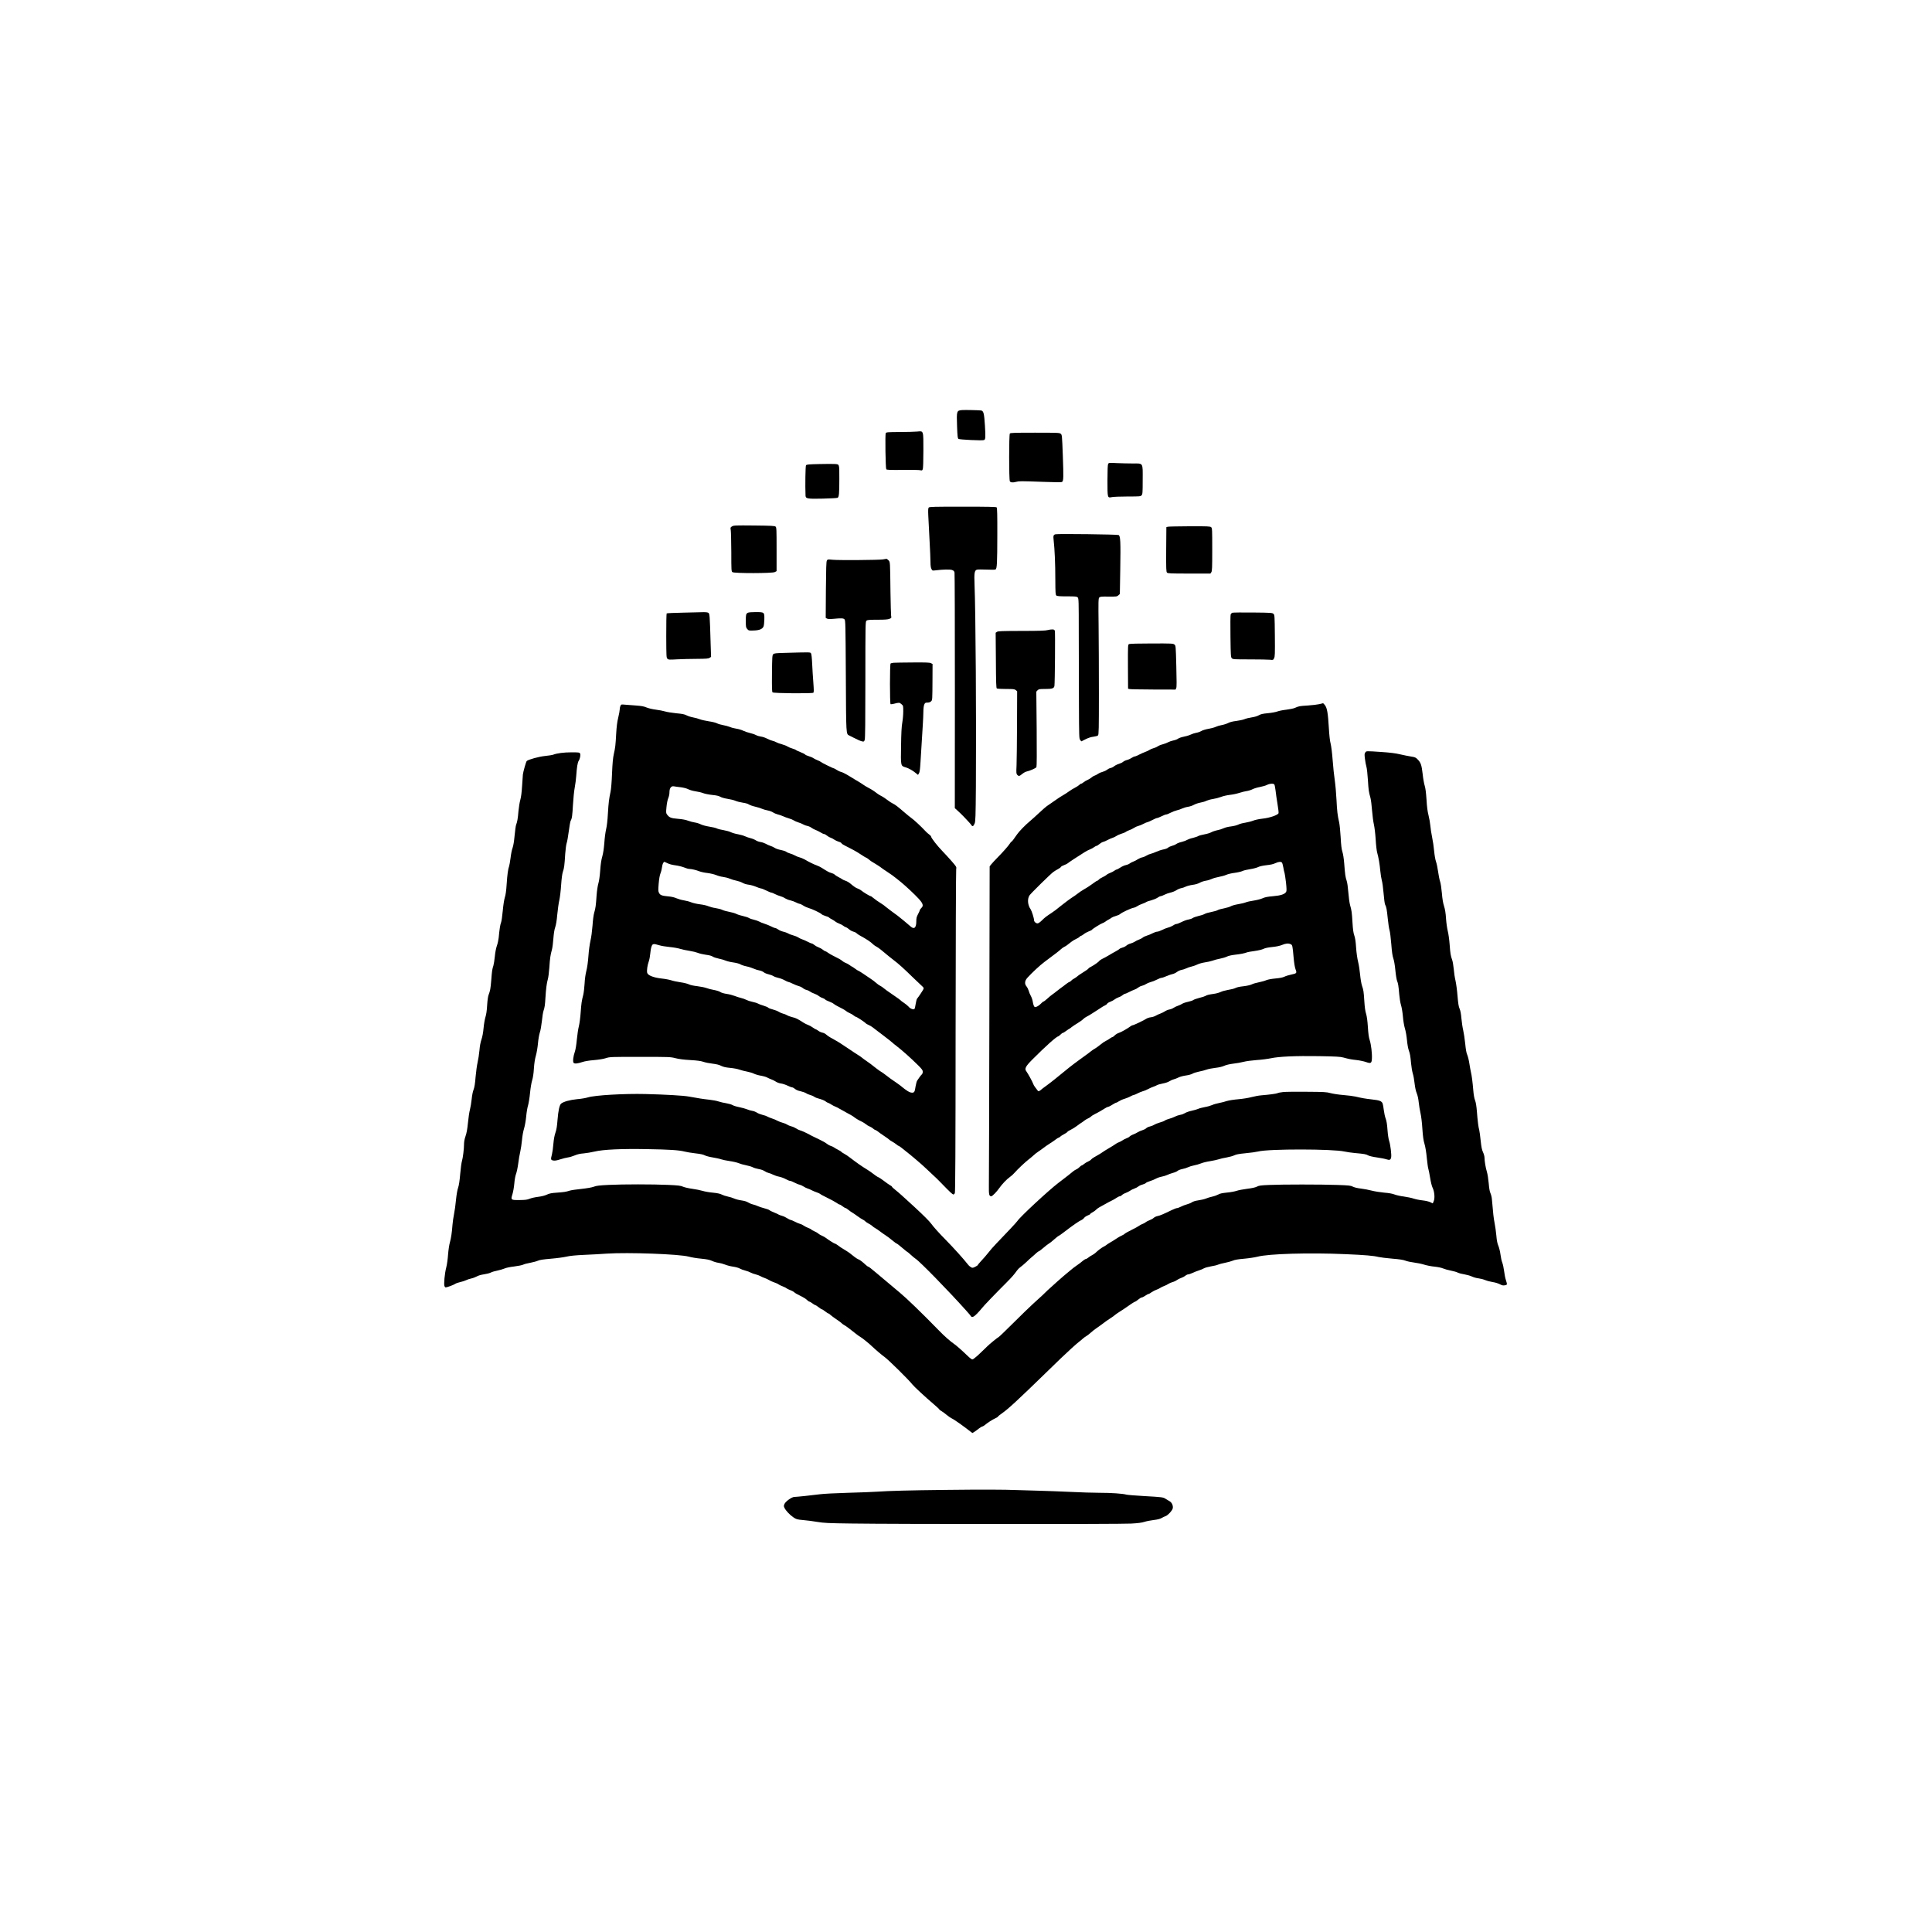 <?xml version="1.0" standalone="no"?>
<!DOCTYPE svg PUBLIC "-//W3C//DTD SVG 20010904//EN"
 "http://www.w3.org/TR/2001/REC-SVG-20010904/DTD/svg10.dtd">
<svg version="1.0" xmlns="http://www.w3.org/2000/svg"
 width="3264pt" height="3264pt" viewBox="0 0 3264 3264"
 preserveAspectRatio="xMidYMid meet">

<g transform="translate(0,3264) scale(0.1,-0.1)"
fill="#000000" stroke="none">
<path d="M16255 25712 c-94 -8 -95 -13 -86 -272 6 -172 10 -205 24 -215 18
-13 401 -31 430 -20 27 11 29 39 17 243 -13 208 -23 248 -63 257 -26 5 -278
11 -322 7z"/>
<path d="M15495 25349 c-38 -4 -171 -7 -295 -8 -203 -1 -226 -3 -236 -18 -12
-22 -4 -591 9 -611 7 -11 64 -13 275 -11 147 2 282 0 299 -5 30 -7 34 -5 43
19 6 15 10 146 10 315 0 344 5 330 -105 319z"/>
<path d="M17061 25316 c-16 -19 -16 -779 0 -807 11 -21 53 -25 108 -9 47 13
77 13 438 0 243 -9 326 -10 337 -1 24 20 25 78 12 440 -13 348 -14 355 -36
373 -21 17 -51 18 -435 18 -346 0 -414 -2 -424 -14z"/>
<path d="M18721 24802 c-7 -14 -11 -109 -11 -281 0 -300 -1 -295 77 -279 26 5
146 10 265 10 203 0 218 1 234 20 17 18 19 43 19 260 1 300 14 278 -170 278
-73 0 -193 3 -267 6 -131 7 -136 6 -147 -14z"/>
<path d="M13842 24800 c-180 -4 -215 -7 -225 -21 -10 -13 -15 -347 -8 -511 2
-53 31 -58 292 -52 128 3 240 9 250 14 24 13 29 73 29 326 0 252 4 239 -80
245 -25 2 -141 2 -258 -1z"/>
<path d="M15690 24065 c-10 -12 -11 -46 -7 -138 4 -67 13 -252 21 -412 9 -159
16 -327 16 -373 0 -56 5 -93 16 -114 15 -30 17 -30 67 -24 125 16 244 18 279
7 29 -10 38 -19 44 -44 4 -18 6 -920 6 -2006 l-1 -1974 56 -51 c31 -28 77 -73
102 -100 25 -28 60 -64 76 -81 17 -17 37 -42 46 -55 19 -29 34 -21 55 28 14
32 17 116 21 622 8 1115 -4 2959 -23 3421 -8 189 0 235 43 245 14 4 87 4 162
1 77 -4 142 -3 150 2 25 16 29 107 30 582 1 341 -2 458 -11 467 -9 9 -150 12
-574 12 -491 0 -563 -2 -574 -15z"/>
<path d="M12367 23747 c-28 -18 -29 -20 -21 -65 4 -26 8 -192 9 -370 0 -309 1
-324 19 -338 30 -22 674 -21 716 1 l30 16 0 368 c0 338 -1 369 -17 384 -16 13
-65 16 -362 19 -318 3 -346 2 -374 -15z"/>
<path d="M19730 23741 l-25 -7 -3 -376 c-2 -332 0 -378 14 -392 13 -14 60 -16
374 -16 l359 0 15 22 c14 19 16 73 16 384 0 337 -1 362 -18 377 -17 15 -56 17
-363 16 -189 -1 -355 -4 -369 -8z"/>
<path d="M17833 23614 c-37 -9 -41 -24 -32 -104 17 -147 28 -399 28 -656 1
-231 3 -263 18 -275 12 -11 56 -14 179 -14 143 0 165 -2 181 -18 17 -17 18
-54 18 -615 0 -328 1 -861 3 -1183 2 -562 3 -588 21 -610 l19 -24 74 37 c48
24 94 38 133 42 33 4 67 13 75 22 13 13 15 104 15 702 0 378 -2 895 -5 1149
-5 423 -4 464 12 479 14 14 37 17 157 15 132 -1 141 0 165 21 l25 23 7 416 c8
470 3 563 -28 580 -21 11 -1019 23 -1065 13z"/>
<path d="M14915 23189 c-68 -11 -739 -16 -847 -6 -84 8 -87 8 -99 -15 -10 -17
-13 -139 -16 -495 l-3 -472 22 -12 c15 -8 47 -9 107 -4 136 13 169 11 188 -8
17 -17 18 -78 23 -955 5 -1018 3 -981 60 -1009 14 -6 43 -21 65 -33 82 -42
124 -60 153 -66 26 -5 31 -3 41 27 8 23 11 309 11 1014 0 939 1 983 18 998 16
14 44 17 186 17 125 0 176 4 202 15 35 14 36 16 29 52 -3 21 -8 200 -11 398
-6 526 -5 509 -33 539 -14 14 -29 25 -35 25 -6 -1 -33 -5 -61 -10z"/>
<path d="M11558 22290 c-157 -3 -290 -9 -295 -13 -4 -5 -8 -175 -7 -378 1
-351 2 -371 20 -388 17 -17 31 -18 164 -10 80 4 231 8 335 8 161 1 194 4 214
18 l24 16 -7 216 c-15 506 -16 518 -43 530 -13 6 -45 10 -71 9 -26 -1 -176 -5
-334 -8z"/>
<path d="M12635 22288 c-32 -18 -35 -28 -35 -140 0 -99 2 -109 24 -135 24 -27
28 -28 107 -25 95 2 147 23 167 65 8 16 14 68 15 122 3 123 1 124 -148 124
-64 0 -118 -4 -130 -11z"/>
<path d="M20819 22288 c-11 -4 -23 -18 -28 -30 -4 -13 -6 -180 -3 -372 4 -324
6 -350 23 -367 18 -18 39 -19 307 -19 158 0 310 -3 339 -6 50 -6 52 -6 68 25
14 28 16 73 13 381 -3 334 -4 350 -23 369 -19 18 -39 20 -348 23 -181 2 -337
0 -348 -4z"/>
<path d="M17700 21995 c-34 -10 -146 -14 -440 -14 -336 -1 -399 -3 -417 -16
l-22 -15 4 -466 c2 -380 5 -468 16 -475 8 -5 78 -9 155 -9 124 0 145 -2 165
-19 l23 -19 -2 -553 c-1 -305 -5 -618 -8 -697 -6 -128 -5 -144 11 -162 25 -27
37 -25 84 14 23 19 56 38 73 41 60 13 158 57 168 75 6 11 7 254 4 647 l-6 628
21 23 c20 20 31 22 126 22 122 0 153 10 159 54 8 53 15 900 7 926 -5 20 -14
25 -41 26 -19 1 -55 -4 -80 -11z"/>
<path d="M19075 21759 c-20 -10 -20 -19 -19 -382 l2 -372 23 -6 c13 -4 194 -7
402 -8 l377 -1 12 25 c8 17 8 118 1 371 -9 345 -9 347 -32 365 -22 18 -46 19
-385 18 -212 0 -369 -4 -381 -10z"/>
<path d="M13263 21610 c-157 -4 -185 -7 -200 -23 -16 -16 -18 -46 -21 -326 -2
-242 0 -310 10 -318 20 -17 673 -22 689 -6 10 10 9 47 0 170 -7 87 -16 231
-20 320 -5 109 -12 167 -21 178 -14 17 -14 17 -437 5z"/>
<path d="M15100 21443 c-25 -3 -49 -8 -54 -13 -14 -14 -14 -681 0 -687 6 -2
31 1 55 7 89 23 94 23 127 -5 32 -27 32 -27 32 -123 0 -54 -7 -137 -16 -187
-12 -65 -18 -175 -21 -393 -6 -348 -7 -341 78 -366 54 -16 120 -54 174 -99
l34 -28 16 25 c12 18 19 66 26 183 15 259 29 479 39 633 5 80 10 182 10 228 0
49 6 97 14 117 13 31 19 35 54 35 25 0 46 7 60 20 25 24 24 10 26 394 l1 238
-27 14 c-21 11 -84 14 -305 12 -153 -1 -298 -3 -323 -5z"/>
<path d="M22290 20744 c-30 -7 -118 -18 -195 -23 -144 -9 -152 -11 -220 -41
-22 -10 -87 -23 -144 -30 -57 -6 -125 -20 -151 -30 -26 -10 -97 -23 -159 -29
-87 -8 -121 -16 -154 -35 -25 -15 -73 -29 -121 -36 -43 -6 -98 -20 -121 -30
-23 -10 -85 -23 -136 -30 -62 -7 -110 -19 -140 -35 -25 -13 -75 -29 -110 -35
-35 -6 -80 -20 -100 -30 -20 -10 -76 -25 -123 -33 -49 -9 -101 -25 -122 -38
-20 -12 -59 -26 -87 -30 -27 -5 -67 -18 -89 -29 -22 -11 -73 -27 -114 -35 -41
-8 -86 -23 -100 -34 -14 -11 -51 -25 -82 -31 -31 -7 -70 -20 -87 -30 -16 -10
-57 -25 -89 -34 -33 -8 -72 -24 -86 -35 -15 -11 -47 -25 -71 -31 -24 -6 -56
-20 -70 -30 -14 -10 -45 -25 -70 -33 -24 -8 -70 -29 -103 -46 -32 -17 -66 -31
-75 -31 -9 0 -32 -11 -52 -24 -19 -13 -55 -30 -80 -36 -24 -6 -53 -20 -65 -31
-11 -10 -43 -26 -70 -34 -28 -8 -63 -26 -79 -39 -15 -13 -43 -27 -61 -31 -19
-3 -46 -17 -62 -30 -16 -13 -48 -28 -71 -34 -23 -5 -59 -20 -79 -34 -20 -14
-48 -28 -62 -32 -14 -4 -36 -18 -50 -31 -14 -12 -43 -30 -65 -40 -22 -9 -53
-27 -68 -40 -16 -13 -34 -24 -41 -24 -7 0 -21 -9 -30 -19 -10 -11 -41 -31 -69
-46 -29 -14 -77 -43 -107 -65 -30 -22 -75 -51 -100 -65 -25 -14 -61 -37 -80
-50 -19 -13 -48 -34 -65 -45 -16 -11 -46 -32 -65 -45 -19 -14 -48 -33 -64 -44
-16 -11 -75 -62 -130 -114 -56 -52 -123 -113 -151 -136 -84 -70 -184 -173
-221 -226 -62 -90 -85 -120 -95 -124 -6 -2 -19 -17 -29 -34 -24 -38 -111 -138
-214 -242 -43 -44 -89 -94 -102 -111 l-24 -31 -5 -2629 c-3 -1446 -6 -2692 -8
-2770 -2 -146 4 -174 41 -174 18 0 92 76 137 141 45 64 124 147 174 182 24 16
60 48 79 71 56 64 181 182 242 229 30 23 69 56 86 72 17 17 55 46 84 65 29 19
66 46 84 60 17 14 63 46 101 70 39 24 86 57 105 72 19 15 40 28 46 28 6 0 17
7 25 16 7 8 36 27 63 41 28 14 55 32 59 40 5 8 32 25 60 38 29 14 72 41 97 60
25 20 58 43 74 53 16 9 41 27 56 40 16 12 44 29 62 37 19 7 41 22 49 31 8 9
37 28 64 41 53 26 118 63 176 100 18 13 41 23 49 23 9 0 40 16 70 35 30 19 59
35 66 35 6 0 28 11 48 25 20 13 62 32 94 41 31 9 75 27 98 40 22 13 48 24 56
24 8 0 39 13 69 29 30 15 70 32 89 36 19 4 58 20 85 35 28 15 68 33 90 40 22
7 49 19 60 26 12 8 56 20 100 29 46 8 93 25 114 39 20 13 51 27 70 31 18 4 54
18 80 31 25 13 81 28 125 34 45 6 93 19 112 30 18 12 68 27 111 36 43 8 101
23 129 34 28 10 95 23 148 29 62 7 117 20 149 35 33 15 89 28 152 36 55 6 134
20 175 31 41 11 140 24 220 30 80 5 188 19 240 30 140 30 415 42 815 36 283
-5 361 -9 410 -23 99 -27 126 -32 224 -43 52 -6 123 -21 158 -33 83 -30 97
-22 101 57 5 89 -14 243 -37 312 -15 44 -24 108 -31 222 -7 108 -17 180 -30
223 -14 42 -24 114 -30 213 -11 170 -14 188 -41 267 -10 32 -24 113 -30 180
-6 68 -21 166 -34 218 -14 56 -28 154 -34 240 -6 100 -16 164 -30 204 -16 44
-24 103 -31 221 -11 177 -14 200 -41 295 -10 36 -23 131 -29 212 -7 89 -18
169 -29 200 -20 59 -27 105 -41 293 -6 76 -18 156 -30 193 -15 47 -23 114 -30
249 -6 102 -17 214 -25 248 -27 118 -36 190 -45 380 -5 105 -18 253 -29 330
-12 77 -28 231 -36 343 -9 121 -23 232 -34 277 -13 49 -23 141 -31 277 -14
238 -29 327 -65 374 -14 19 -29 34 -33 33 -4 -1 -32 -7 -62 -15z m-761 -1357
c6 -8 15 -54 21 -103 5 -49 20 -152 33 -229 13 -77 21 -147 17 -155 -17 -32
-152 -78 -266 -90 -67 -8 -130 -21 -164 -35 -30 -12 -90 -27 -132 -34 -42 -6
-95 -20 -118 -32 -23 -12 -75 -25 -123 -31 -45 -5 -99 -18 -120 -29 -22 -11
-71 -26 -110 -35 -39 -8 -85 -24 -104 -35 -18 -11 -70 -27 -115 -35 -45 -8
-92 -21 -105 -29 -12 -8 -53 -22 -90 -31 -38 -8 -82 -24 -99 -34 -17 -11 -58
-26 -91 -34 -33 -7 -74 -23 -89 -34 -16 -12 -49 -26 -74 -32 -25 -7 -54 -20
-66 -31 -11 -11 -47 -24 -80 -30 -32 -6 -86 -24 -119 -39 -33 -15 -76 -31 -95
-35 -19 -4 -51 -17 -71 -30 -20 -13 -53 -27 -73 -30 -20 -4 -53 -19 -74 -32
-20 -14 -54 -32 -75 -39 -21 -7 -49 -22 -63 -33 -13 -11 -42 -22 -63 -26 -21
-3 -63 -22 -92 -41 -29 -19 -58 -34 -65 -34 -6 0 -23 -9 -37 -20 -14 -11 -45
-27 -69 -36 -23 -8 -52 -23 -63 -34 -11 -10 -41 -28 -66 -39 -25 -11 -54 -29
-64 -41 -10 -11 -23 -20 -28 -20 -6 0 -26 -12 -45 -27 -50 -38 -131 -92 -172
-114 -40 -23 -92 -57 -134 -91 -16 -13 -44 -32 -62 -43 -37 -23 -146 -104
-209 -155 -71 -58 -98 -79 -145 -110 -98 -65 -117 -79 -167 -129 -31 -31 -61
-51 -74 -51 -28 0 -59 27 -59 52 0 34 -39 158 -58 186 -50 71 -59 175 -19 235
23 35 355 361 403 396 23 16 60 39 82 50 22 11 42 27 45 34 3 8 27 22 53 31
26 9 54 23 63 31 14 14 149 103 288 190 26 17 67 37 90 46 23 9 54 26 69 38
15 11 33 21 40 21 7 0 28 13 47 29 18 16 46 33 63 37 16 3 52 19 79 34 28 15
63 30 78 34 16 4 45 18 66 31 20 14 61 32 91 41 30 9 62 22 70 30 9 7 36 21
60 29 25 9 61 26 80 39 19 13 50 27 68 31 19 4 59 20 89 36 30 16 61 29 69 29
7 0 43 16 80 35 36 19 73 35 82 35 9 0 44 14 77 30 33 17 68 30 78 30 10 0 44
13 75 30 31 16 79 34 105 40 27 6 66 19 87 30 21 10 65 24 98 29 34 5 81 21
104 35 24 13 72 30 107 36 36 6 82 20 102 31 21 10 70 24 111 30 40 6 101 22
135 35 34 14 101 29 150 35 48 5 120 20 158 33 39 13 95 27 125 31 30 4 75 18
100 31 25 13 81 30 125 38 44 8 98 24 120 35 45 24 107 28 124 8z m129 -1320
c6 -7 16 -44 23 -82 6 -39 16 -81 21 -94 4 -13 15 -85 24 -160 11 -106 12
-141 3 -158 -22 -40 -91 -63 -223 -74 -92 -8 -134 -16 -176 -35 -31 -14 -97
-31 -150 -39 -52 -7 -112 -21 -134 -30 -21 -9 -79 -23 -129 -31 -50 -8 -105
-24 -122 -34 -18 -11 -70 -27 -116 -36 -46 -8 -94 -22 -107 -30 -13 -9 -60
-22 -105 -31 -45 -8 -97 -23 -116 -34 -18 -11 -65 -26 -103 -34 -39 -9 -82
-24 -97 -34 -14 -11 -47 -22 -73 -26 -26 -4 -77 -22 -114 -41 -37 -19 -77 -34
-89 -34 -11 0 -37 -11 -56 -25 -20 -13 -59 -30 -85 -36 -27 -7 -73 -25 -103
-41 -30 -15 -66 -28 -81 -28 -15 0 -49 -12 -76 -26 -27 -15 -71 -33 -99 -41
-27 -8 -59 -23 -70 -34 -11 -10 -40 -25 -63 -33 -24 -9 -55 -24 -70 -35 -15
-10 -47 -24 -72 -31 -25 -6 -56 -22 -70 -35 -14 -13 -44 -28 -67 -34 -23 -7
-45 -16 -48 -21 -4 -6 -32 -24 -63 -41 -31 -16 -86 -48 -122 -70 -36 -21 -84
-48 -107 -58 -22 -11 -45 -26 -50 -33 -10 -18 -85 -71 -140 -100 -24 -12 -43
-25 -43 -29 0 -7 -52 -43 -136 -95 -19 -11 -44 -30 -56 -41 -13 -11 -37 -27
-53 -36 -17 -8 -39 -24 -49 -36 -11 -12 -24 -21 -30 -21 -6 0 -32 -17 -58 -37
-26 -21 -63 -49 -84 -63 -20 -14 -53 -39 -73 -56 -20 -17 -52 -41 -71 -54 -19
-13 -58 -45 -87 -72 -28 -26 -57 -48 -63 -48 -6 0 -27 -17 -48 -39 -20 -21
-52 -43 -70 -49 -30 -10 -33 -9 -46 16 -7 15 -16 49 -19 75 -4 26 -18 67 -31
90 -13 23 -30 62 -36 87 -7 24 -23 57 -36 73 -38 45 -33 97 13 148 78 86 211
210 290 269 105 79 162 122 202 152 24 18 58 46 75 62 17 16 43 34 57 40 24
11 53 31 122 87 18 14 52 35 77 46 25 11 51 27 59 36 7 10 19 17 25 17 6 0 27
13 46 28 19 16 56 36 82 46 26 10 50 21 53 26 10 16 143 100 177 112 18 6 42
19 53 28 11 10 36 25 55 35 19 10 42 24 51 32 10 8 40 20 69 28 29 8 62 22 74
33 29 27 183 98 227 106 21 4 48 16 63 27 14 11 51 29 82 39 31 11 63 25 70
31 7 6 44 19 81 28 37 10 86 30 107 44 21 15 46 27 56 27 9 0 37 11 62 24 25
13 70 29 101 36 30 6 75 24 99 39 23 16 61 32 83 36 21 3 56 15 77 26 20 10
72 24 115 30 49 6 94 20 121 35 23 14 70 30 104 35 33 5 78 19 100 30 22 11
75 26 118 34 43 8 100 23 126 35 26 12 90 28 143 34 53 7 111 21 130 30 18 10
77 24 130 32 53 8 114 24 135 35 22 12 76 24 125 30 101 12 123 17 176 40 47
22 88 24 103 6z m146 -1378 c31 -14 33 -25 50 -217 9 -103 21 -175 34 -209 24
-64 21 -68 -78 -89 -40 -8 -90 -24 -111 -35 -27 -13 -76 -23 -152 -30 -67 -6
-129 -18 -155 -29 -24 -11 -79 -26 -123 -35 -43 -8 -96 -23 -118 -34 -21 -11
-78 -25 -127 -31 -100 -12 -116 -16 -162 -36 -17 -8 -70 -21 -115 -28 -46 -8
-102 -23 -125 -35 -23 -11 -73 -26 -113 -31 -91 -13 -119 -20 -144 -36 -11 -7
-58 -22 -104 -33 -47 -12 -92 -28 -101 -36 -9 -8 -49 -21 -89 -30 -40 -8 -85
-24 -100 -34 -14 -10 -44 -24 -66 -31 -22 -7 -56 -23 -75 -35 -19 -13 -53 -27
-75 -30 -22 -4 -56 -18 -75 -31 -19 -13 -55 -30 -79 -39 -24 -8 -58 -24 -76
-35 -18 -11 -54 -23 -81 -26 -27 -3 -60 -14 -74 -23 -39 -27 -216 -111 -232
-111 -9 0 -26 -8 -39 -19 -48 -37 -161 -101 -199 -112 -22 -7 -51 -25 -66 -40
-15 -16 -33 -29 -39 -29 -6 0 -27 -12 -46 -26 -19 -14 -48 -32 -66 -39 -18 -8
-60 -36 -93 -64 -34 -28 -75 -58 -93 -67 -18 -9 -46 -29 -64 -43 -33 -27 -45
-36 -203 -150 -117 -85 -199 -150 -408 -322 -34 -28 -99 -78 -144 -111 -45
-32 -85 -63 -88 -67 -3 -4 -15 -13 -27 -20 -19 -10 -24 -8 -40 15 -10 14 -28
37 -39 52 -12 15 -25 38 -29 52 -10 32 -90 177 -115 210 -35 44 -14 85 103
202 216 217 406 387 433 388 5 0 23 14 39 30 16 17 34 30 41 30 7 0 33 16 58
35 26 19 49 35 52 35 4 0 21 12 39 28 19 15 64 45 101 67 37 22 79 52 93 67
14 15 42 34 61 43 19 9 62 34 95 56 33 22 73 47 89 57 15 9 42 27 60 39 17 12
46 29 64 37 18 8 35 22 38 30 3 8 27 23 52 32 26 10 59 28 74 40 15 12 44 28
65 35 21 6 51 22 66 35 16 13 34 24 42 24 7 0 38 13 68 29 30 16 71 34 91 41
20 6 49 22 64 35 15 12 43 26 62 30 19 4 51 17 70 30 19 12 56 28 81 34 25 6
72 24 104 41 31 16 66 30 77 30 11 0 50 13 86 29 37 16 84 32 105 36 20 4 53
20 72 35 19 15 53 30 76 34 22 4 58 15 80 26 21 11 62 25 91 31 29 7 73 22 98
35 25 13 80 28 124 35 44 6 102 19 130 29 28 11 85 26 128 34 42 8 94 24 116
35 24 12 78 25 133 31 97 11 160 23 202 39 14 6 75 17 136 25 63 9 126 24 148
36 26 13 77 24 148 31 71 7 129 20 165 35 61 26 106 30 144 13z"/>
<path d="M10482 20715 c-7 -14 -12 -41 -12 -60 0 -18 -11 -80 -25 -137 -18
-72 -28 -153 -35 -273 -11 -201 -15 -233 -40 -345 -14 -60 -23 -157 -30 -325
-5 -138 -16 -270 -25 -310 -26 -121 -34 -185 -45 -370 -6 -112 -17 -211 -30
-263 -11 -46 -25 -149 -30 -230 -8 -99 -19 -175 -35 -232 -17 -58 -28 -132
-35 -235 -7 -93 -18 -176 -31 -220 -12 -41 -24 -122 -30 -200 -12 -177 -18
-220 -40 -293 -11 -37 -23 -125 -29 -220 -7 -91 -21 -199 -35 -257 -13 -58
-28 -166 -34 -256 -7 -98 -20 -192 -35 -250 -15 -60 -26 -140 -30 -219 -4 -69
-14 -152 -22 -185 -28 -110 -32 -139 -44 -299 -6 -88 -20 -193 -31 -235 -11
-42 -26 -143 -34 -226 -8 -88 -22 -173 -34 -205 -27 -77 -37 -166 -20 -186 15
-19 69 -13 155 16 32 11 111 24 187 30 81 7 159 19 202 33 68 22 81 22 580 22
496 0 512 -1 595 -22 58 -15 139 -26 252 -32 120 -7 182 -16 222 -30 31 -11
100 -25 154 -31 67 -8 112 -19 146 -37 37 -18 75 -27 150 -34 56 -5 126 -18
156 -29 30 -11 89 -26 132 -34 42 -8 95 -24 117 -36 23 -11 77 -27 120 -34 43
-8 89 -21 102 -30 14 -8 45 -22 69 -31 25 -9 61 -27 80 -40 19 -13 58 -27 85
-30 28 -4 77 -20 110 -36 33 -16 67 -29 77 -29 9 0 31 -12 48 -26 19 -17 55
-32 96 -40 35 -8 77 -23 92 -33 15 -11 47 -25 71 -31 24 -6 56 -20 70 -31 15
-11 55 -26 90 -34 34 -9 77 -26 95 -40 18 -14 37 -25 42 -25 6 0 31 -13 56
-29 25 -16 56 -32 69 -36 13 -4 44 -20 69 -35 25 -15 86 -49 135 -75 50 -26
98 -54 108 -63 25 -22 83 -57 137 -82 25 -12 56 -32 70 -44 14 -13 41 -29 60
-36 19 -7 46 -24 61 -37 14 -12 30 -23 36 -23 6 0 24 -11 40 -23 15 -13 64
-48 108 -77 44 -29 85 -59 90 -65 6 -7 26 -20 45 -30 19 -10 51 -31 70 -46 19
-16 39 -29 43 -29 5 0 24 -12 42 -27 18 -16 56 -46 85 -68 68 -51 272 -225
314 -267 18 -18 67 -64 110 -103 44 -38 122 -115 175 -170 129 -134 183 -185
198 -185 7 0 17 10 24 21 8 16 12 722 13 2733 1 1491 6 2727 10 2746 7 34 3
39 -82 137 -49 56 -116 128 -148 161 -87 89 -194 226 -194 249 0 6 -14 22 -31
34 -18 12 -46 38 -63 56 -74 80 -194 192 -243 226 -18 12 -71 56 -119 97 -110
95 -150 126 -194 147 -20 10 -49 28 -65 41 -52 40 -99 71 -135 89 -20 10 -49
28 -65 41 -50 39 -97 69 -150 96 -27 14 -64 36 -81 49 -33 23 -69 46 -140 87
-24 14 -78 47 -120 73 -43 26 -94 51 -114 56 -20 4 -54 20 -76 35 -21 14 -43
26 -48 26 -15 0 -214 99 -221 109 -3 5 -27 17 -53 27 -26 10 -57 26 -70 35
-13 10 -47 25 -76 33 -30 9 -59 22 -65 30 -7 8 -44 27 -82 41 -38 15 -71 31
-74 35 -3 5 -31 16 -61 25 -31 9 -68 25 -83 35 -14 10 -54 26 -88 35 -35 8
-77 24 -95 34 -18 11 -49 22 -68 26 -19 4 -60 21 -90 36 -30 16 -77 32 -105
35 -27 4 -65 15 -84 26 -18 10 -63 26 -100 34 -36 8 -89 26 -117 40 -29 14
-80 29 -116 34 -35 5 -84 18 -108 29 -25 10 -76 24 -115 31 -38 7 -84 20 -102
30 -17 10 -79 26 -137 34 -57 9 -127 24 -154 35 -27 11 -78 25 -113 31 -35 6
-85 22 -110 35 -36 19 -75 26 -175 35 -71 7 -156 21 -189 31 -33 10 -103 24
-155 30 -56 7 -120 22 -155 36 -46 20 -88 27 -180 34 -66 4 -149 11 -186 14
-63 6 -65 6 -77 -20z m1018 -1375 c53 -7 102 -20 131 -35 25 -13 80 -28 121
-34 42 -6 99 -19 126 -30 28 -11 97 -25 153 -31 72 -7 113 -16 138 -31 21 -13
73 -27 123 -35 48 -7 109 -22 135 -34 26 -11 81 -25 123 -31 45 -6 86 -18 102
-30 15 -10 64 -28 110 -38 46 -11 97 -27 114 -36 17 -8 58 -20 90 -26 33 -6
75 -21 94 -34 19 -13 58 -29 85 -36 28 -7 66 -20 85 -29 19 -10 62 -25 95 -35
33 -9 71 -25 85 -35 14 -10 48 -24 75 -33 28 -8 66 -24 85 -35 19 -11 51 -23
71 -26 19 -3 50 -17 69 -31 18 -13 49 -30 68 -36 20 -7 56 -25 81 -40 25 -16
53 -29 62 -29 10 0 31 -11 47 -25 17 -14 45 -31 64 -37 18 -6 47 -21 64 -34
17 -12 49 -27 73 -34 23 -6 45 -18 48 -27 3 -8 33 -28 67 -44 34 -16 72 -36
86 -44 14 -8 36 -20 51 -27 35 -18 81 -46 148 -90 31 -21 60 -38 65 -38 4 0
23 -12 41 -27 31 -27 43 -35 140 -93 23 -14 55 -35 71 -48 16 -13 58 -42 94
-65 68 -44 124 -84 176 -127 17 -14 50 -41 74 -60 76 -63 223 -200 287 -270
77 -83 89 -122 49 -159 -14 -14 -26 -30 -26 -36 0 -7 -13 -37 -30 -68 -25 -47
-30 -68 -30 -126 0 -105 -36 -137 -96 -83 -41 37 -199 168 -220 182 -47 33
-190 140 -209 157 -10 10 -33 27 -51 38 -73 46 -121 80 -152 106 -18 16 -37
29 -43 29 -14 0 -127 68 -159 96 -14 12 -40 26 -58 32 -33 11 -62 31 -130 88
-20 17 -55 37 -77 44 -22 7 -47 18 -55 25 -8 7 -38 24 -66 38 -27 14 -56 33
-63 41 -7 9 -32 21 -55 27 -38 10 -69 27 -164 88 -20 13 -59 32 -87 42 -51 18
-123 54 -205 101 -25 14 -61 29 -80 33 -19 4 -53 17 -75 30 -22 13 -60 28 -85
35 -24 7 -55 20 -67 30 -13 10 -53 23 -90 30 -38 7 -84 22 -103 35 -19 13 -53
28 -75 35 -22 7 -58 23 -80 36 -22 12 -62 26 -88 29 -26 4 -63 17 -81 30 -18
12 -57 28 -87 35 -30 7 -72 22 -93 32 -22 11 -75 26 -118 34 -43 7 -96 23
-119 34 -22 12 -78 27 -123 35 -46 7 -97 20 -115 29 -17 9 -75 23 -129 31 -57
9 -116 25 -144 39 -26 13 -71 27 -100 31 -29 4 -80 17 -113 30 -40 15 -98 26
-173 32 -119 10 -144 21 -184 74 -16 22 -17 34 -8 127 6 62 18 121 30 149 12
27 20 67 20 98 0 70 29 109 74 101 17 -3 69 -11 116 -16z m-222 -1284 c29 -15
79 -28 132 -35 47 -6 112 -22 145 -35 33 -14 74 -26 90 -26 41 -1 110 -17 170
-40 28 -11 89 -24 137 -29 48 -6 112 -21 145 -34 32 -14 85 -28 118 -32 33 -4
85 -17 115 -30 30 -13 81 -28 113 -34 31 -6 77 -22 100 -35 25 -15 67 -28 102
-32 33 -4 90 -19 127 -35 36 -16 75 -29 85 -29 11 0 50 -16 89 -35 38 -19 76
-35 85 -35 9 0 37 -11 62 -25 25 -13 66 -29 89 -35 24 -6 60 -22 80 -36 21
-13 61 -29 90 -35 28 -6 72 -22 96 -35 25 -13 53 -24 62 -24 9 0 36 -13 61
-29 24 -16 64 -34 89 -41 55 -14 203 -84 219 -104 7 -8 37 -22 66 -31 30 -8
57 -20 60 -25 4 -6 25 -20 48 -31 23 -12 51 -30 62 -40 11 -10 41 -25 65 -34
24 -9 54 -24 65 -34 11 -10 31 -22 45 -26 14 -4 39 -20 55 -35 17 -16 49 -33
71 -39 23 -6 48 -18 55 -27 7 -8 33 -27 58 -40 118 -65 176 -103 224 -150 12
-12 38 -29 57 -39 30 -15 91 -63 205 -160 17 -14 57 -46 90 -71 78 -59 161
-134 323 -292 72 -70 143 -137 157 -149 17 -15 23 -27 18 -40 -7 -19 -86 -138
-109 -164 -7 -8 -18 -48 -24 -89 -6 -40 -15 -79 -20 -85 -15 -18 -74 4 -99 37
-12 14 -45 42 -75 62 -31 20 -58 41 -61 46 -3 5 -49 39 -103 75 -123 84 -162
112 -187 134 -11 10 -34 26 -52 35 -18 9 -43 26 -57 39 -34 31 -84 68 -122 92
-18 11 -67 44 -108 73 -42 28 -80 52 -85 52 -5 0 -30 16 -55 35 -26 19 -49 35
-53 35 -3 0 -21 11 -40 26 -18 14 -48 30 -66 36 -17 6 -42 20 -55 32 -23 21
-56 40 -162 92 -30 15 -69 38 -86 51 -17 13 -36 23 -42 23 -6 0 -24 11 -40 25
-17 14 -49 32 -72 40 -23 8 -55 26 -72 40 -16 14 -35 25 -43 25 -7 0 -38 13
-68 29 -30 16 -72 34 -93 41 -22 7 -52 22 -67 32 -16 11 -54 27 -85 35 -31 8
-71 23 -88 34 -17 10 -53 23 -81 29 -28 6 -66 22 -84 36 -18 13 -41 24 -50 24
-9 0 -42 13 -72 29 -31 16 -81 36 -111 45 -31 9 -70 25 -88 36 -19 10 -58 24
-88 31 -30 6 -69 19 -85 29 -17 11 -62 25 -102 34 -39 8 -90 24 -113 36 -23
12 -77 27 -120 35 -43 8 -96 22 -117 33 -21 11 -72 24 -113 30 -42 6 -97 21
-123 32 -26 12 -89 26 -140 32 -50 6 -117 21 -147 33 -30 13 -87 28 -126 34
-39 6 -95 22 -125 35 -33 15 -83 27 -129 31 -117 11 -144 20 -165 58 -16 30
-16 45 -7 159 7 82 18 143 31 175 11 26 22 74 26 106 5 48 24 87 41 87 2 0 26
-11 52 -24z m-142 -1385 c34 -11 113 -24 176 -30 64 -6 144 -20 178 -31 34
-11 106 -26 159 -34 53 -8 116 -24 141 -34 25 -11 85 -25 134 -32 58 -7 99
-18 117 -31 16 -11 61 -26 101 -34 40 -8 93 -23 118 -34 25 -11 83 -25 130
-31 49 -7 99 -20 117 -31 17 -11 64 -27 104 -35 40 -8 95 -26 123 -39 28 -13
71 -26 96 -30 25 -4 57 -18 72 -30 15 -13 51 -28 79 -34 29 -7 67 -20 84 -31
17 -11 56 -25 86 -31 30 -6 77 -24 105 -40 28 -16 58 -29 65 -29 8 0 41 -13
74 -30 33 -16 78 -34 101 -40 22 -5 53 -21 69 -34 15 -13 43 -27 61 -30 17 -4
44 -16 58 -27 14 -11 47 -27 73 -36 27 -9 59 -26 73 -38 14 -12 42 -28 62 -34
20 -7 42 -18 48 -26 7 -8 37 -24 68 -35 32 -12 66 -29 77 -39 11 -10 39 -27
63 -39 23 -12 61 -32 85 -44 23 -12 51 -29 62 -39 11 -10 38 -26 60 -35 22 -9
53 -27 68 -40 16 -13 34 -24 40 -24 13 0 148 -88 162 -107 6 -7 28 -20 50 -29
22 -9 54 -28 72 -43 18 -14 50 -39 73 -56 22 -16 58 -43 79 -60 21 -16 62 -48
91 -70 29 -22 66 -51 81 -65 15 -14 51 -43 80 -65 92 -71 242 -204 361 -323
64 -63 78 -83 78 -108 0 -17 -7 -38 -16 -45 -9 -8 -27 -30 -40 -49 -13 -19
-30 -44 -38 -55 -8 -11 -20 -54 -27 -95 -14 -95 -22 -110 -59 -110 -41 0 -93
31 -200 121 -14 11 -38 29 -55 40 -63 41 -155 107 -208 150 -18 14 -43 32 -56
39 -13 6 -50 33 -83 58 -83 66 -127 99 -173 130 -22 14 -54 38 -71 52 -17 14
-44 33 -60 42 -16 10 -48 30 -70 45 -23 16 -75 50 -115 77 -41 27 -91 61 -113
75 -35 24 -68 43 -185 108 -22 13 -51 33 -64 46 -13 13 -41 27 -62 31 -21 4
-53 18 -70 32 -18 13 -36 24 -41 24 -6 0 -28 14 -51 30 -22 17 -58 36 -80 44
-21 7 -55 24 -75 37 -103 66 -130 80 -186 93 -34 8 -76 23 -94 34 -18 11 -49
23 -68 27 -19 4 -52 18 -72 31 -20 13 -66 31 -102 40 -36 9 -71 22 -77 30 -6
8 -43 23 -82 35 -39 11 -80 27 -92 35 -11 7 -52 20 -91 28 -40 8 -87 24 -105
34 -19 11 -59 25 -89 32 -30 7 -80 23 -110 35 -30 12 -90 28 -134 34 -47 7
-89 19 -107 32 -15 11 -63 26 -106 34 -43 7 -100 22 -128 33 -27 10 -96 24
-153 31 -64 7 -118 19 -143 31 -21 11 -85 27 -142 35 -56 8 -127 23 -158 34
-31 10 -105 24 -165 30 -133 15 -229 53 -240 96 -9 38 3 127 27 193 11 31 22
91 25 132 3 41 12 94 21 118 17 50 33 53 129 23z"/>
<path d="M23065 19926 c-14 -20 -14 -36 -5 -107 5 -46 17 -106 25 -133 8 -26
19 -127 25 -224 11 -174 13 -193 44 -305 8 -32 20 -127 26 -210 7 -84 20 -189
31 -235 11 -48 24 -155 30 -252 5 -93 17 -193 25 -222 25 -91 42 -189 53 -308
6 -63 18 -137 26 -165 9 -27 22 -125 30 -217 7 -92 19 -177 25 -189 22 -40 30
-83 45 -234 8 -82 22 -172 30 -200 9 -27 22 -133 30 -235 10 -132 20 -202 35
-243 12 -35 26 -114 34 -200 7 -78 21 -159 29 -179 18 -43 24 -81 37 -233 5
-60 18 -139 29 -175 12 -36 26 -121 32 -190 6 -75 20 -157 34 -205 14 -44 29
-132 35 -198 6 -65 19 -140 30 -170 22 -62 27 -89 40 -227 5 -58 18 -132 28
-165 11 -33 25 -110 31 -170 8 -69 21 -129 36 -165 15 -36 28 -94 34 -157 6
-54 19 -136 30 -181 11 -47 25 -159 31 -260 9 -133 18 -197 36 -257 15 -49 30
-141 39 -238 9 -87 20 -169 26 -184 5 -14 19 -82 30 -151 11 -69 29 -143 41
-166 31 -61 42 -171 22 -223 -8 -24 -17 -43 -20 -43 -2 0 -20 9 -41 20 -22 11
-76 24 -129 30 -49 5 -117 19 -150 30 -32 11 -106 27 -164 35 -58 7 -130 23
-160 35 -36 14 -95 25 -175 31 -66 6 -160 21 -210 34 -49 13 -132 29 -184 35
-56 6 -109 19 -135 32 -36 19 -65 22 -261 29 -282 10 -930 10 -1150 0 -145 -6
-176 -10 -211 -29 -28 -14 -83 -26 -165 -36 -68 -9 -149 -24 -179 -35 -30 -10
-104 -24 -163 -29 -78 -8 -118 -16 -144 -32 -20 -11 -65 -28 -102 -36 -36 -8
-86 -23 -111 -34 -25 -10 -80 -23 -124 -29 -49 -7 -89 -19 -108 -32 -16 -12
-55 -28 -86 -36 -31 -8 -77 -26 -101 -39 -25 -13 -55 -24 -66 -24 -11 0 -51
-15 -90 -34 -139 -68 -201 -94 -240 -101 -22 -4 -51 -18 -65 -31 -14 -13 -45
-30 -70 -39 -24 -9 -54 -24 -65 -34 -11 -10 -35 -23 -53 -29 -18 -6 -44 -20
-58 -31 -14 -11 -71 -42 -128 -70 -57 -28 -108 -57 -115 -65 -6 -7 -26 -20
-44 -27 -18 -7 -53 -27 -78 -43 -51 -34 -96 -62 -141 -88 -16 -9 -37 -23 -46
-31 -9 -8 -33 -22 -52 -32 -32 -16 -86 -57 -135 -103 -11 -11 -36 -27 -55 -37
-19 -10 -48 -28 -63 -41 -16 -13 -35 -24 -42 -24 -7 0 -28 -12 -45 -26 -32
-28 -67 -54 -134 -101 -22 -15 -50 -37 -62 -48 -13 -11 -38 -32 -56 -46 -69
-55 -295 -255 -350 -308 -58 -58 -90 -88 -248 -231 -52 -47 -201 -192 -332
-322 -131 -131 -243 -238 -248 -238 -9 0 -161 -124 -190 -155 -8 -9 -35 -35
-60 -58 -24 -23 -63 -60 -86 -82 -24 -22 -57 -51 -74 -63 -29 -22 -32 -23 -55
-8 -13 8 -45 37 -72 63 -64 63 -176 162 -206 182 -69 47 -173 138 -271 240
-279 286 -535 534 -651 630 -70 58 -364 305 -400 336 -86 73 -127 105 -136
105 -5 0 -24 13 -42 30 -58 54 -102 87 -124 94 -13 4 -41 22 -63 39 -90 72
-105 83 -145 107 -85 51 -108 66 -142 93 -20 15 -41 27 -47 27 -11 0 -107 61
-156 98 -14 11 -43 27 -65 36 -22 10 -49 25 -60 36 -11 10 -41 28 -66 38 -26
11 -50 25 -53 30 -3 6 -28 18 -54 28 -26 10 -60 28 -77 40 -16 12 -43 24 -60
28 -16 4 -56 20 -87 37 -31 16 -63 29 -71 29 -7 0 -33 13 -58 29 -24 16 -64
35 -89 41 -25 7 -50 16 -56 21 -7 5 -40 21 -74 34 -35 14 -71 31 -80 40 -9 8
-50 23 -91 33 -41 11 -88 26 -105 35 -17 9 -53 21 -80 28 -27 6 -65 22 -84 34
-22 15 -64 28 -115 35 -44 6 -99 21 -122 32 -24 11 -72 26 -107 33 -35 7 -82
23 -105 35 -28 14 -75 24 -149 31 -59 5 -136 19 -172 30 -36 11 -114 27 -174
35 -60 8 -129 24 -155 35 -39 18 -76 23 -251 31 -270 12 -755 12 -1005 0 -163
-8 -210 -14 -254 -31 -35 -13 -111 -26 -210 -37 -85 -8 -173 -22 -196 -29 -62
-20 -93 -25 -216 -34 -91 -6 -125 -13 -169 -33 -35 -17 -89 -30 -150 -38 -52
-6 -117 -21 -145 -33 -40 -16 -73 -20 -169 -21 -146 -1 -149 1 -118 100 12 38
26 119 31 179 6 68 17 130 29 161 11 28 28 107 37 175 8 68 24 160 35 204 10
44 23 132 29 195 6 68 20 148 35 195 14 47 29 131 36 204 6 68 20 152 31 185
10 34 26 129 34 212 8 86 24 178 36 215 13 42 24 110 29 197 6 90 17 161 34
220 14 49 29 140 35 208 6 69 20 146 31 180 12 32 27 120 35 194 7 74 20 153
28 175 18 51 25 94 32 220 9 150 23 254 40 310 9 28 20 118 26 200 10 154 18
210 44 303 8 29 19 113 24 185 7 87 17 153 31 192 14 40 26 113 35 215 8 85
23 193 34 240 11 47 25 163 31 258 8 115 18 190 30 225 21 60 27 106 39 302 6
78 16 159 25 183 9 24 24 113 35 197 11 84 25 163 31 176 24 43 29 84 40 273
6 105 19 236 30 291 10 55 22 143 25 195 10 145 23 228 41 255 24 37 36 102
24 125 -10 18 -22 20 -144 20 -128 0 -247 -15 -310 -40 -16 -6 -79 -16 -139
-22 -101 -10 -283 -60 -308 -85 -12 -12 -59 -178 -65 -227 -2 -23 -9 -113 -14
-201 -6 -105 -17 -184 -30 -230 -11 -38 -25 -124 -31 -190 -10 -124 -20 -181
-40 -231 -6 -16 -17 -97 -25 -181 -9 -98 -21 -171 -34 -207 -12 -30 -27 -105
-34 -168 -8 -62 -19 -125 -24 -140 -18 -46 -31 -138 -42 -304 -7 -112 -17
-182 -31 -225 -12 -40 -26 -127 -35 -227 -8 -90 -21 -179 -29 -198 -14 -33
-27 -117 -40 -257 -4 -38 -17 -99 -31 -137 -14 -41 -28 -113 -34 -179 -6 -61
-17 -131 -24 -154 -20 -61 -24 -86 -36 -242 -12 -148 -18 -182 -46 -255 -10
-28 -19 -93 -24 -176 -5 -87 -14 -152 -28 -195 -11 -35 -26 -119 -32 -186 -7
-79 -20 -148 -35 -192 -16 -45 -29 -112 -35 -188 -6 -64 -20 -155 -31 -201
-11 -47 -26 -157 -34 -246 -9 -115 -19 -176 -34 -215 -13 -31 -26 -98 -32
-160 -6 -58 -19 -137 -29 -176 -11 -38 -26 -140 -34 -225 -11 -110 -23 -175
-41 -225 -15 -44 -25 -92 -25 -128 0 -85 -19 -241 -36 -295 -8 -26 -21 -124
-29 -217 -10 -115 -21 -190 -35 -230 -13 -36 -27 -118 -36 -205 -7 -80 -22
-188 -33 -240 -11 -52 -22 -133 -26 -180 -10 -135 -24 -227 -44 -299 -11 -36
-25 -129 -31 -206 -5 -77 -19 -174 -30 -215 -27 -101 -45 -293 -30 -320 6 -11
14 -20 18 -20 23 0 135 41 159 58 15 11 55 25 88 32 33 7 77 21 97 31 21 11
61 24 90 30 29 6 71 22 94 35 24 14 71 28 119 35 43 6 96 19 117 30 21 11 70
26 110 33 40 8 94 24 120 35 29 13 94 27 166 35 66 8 134 22 152 31 17 9 70
23 118 31 47 9 105 24 129 35 31 14 90 23 220 34 98 8 216 24 263 35 59 14
150 23 300 30 118 5 289 14 380 21 364 24 1230 -8 1387 -51 42 -12 136 -28
207 -34 101 -10 144 -19 186 -38 30 -14 79 -29 109 -32 30 -4 79 -18 110 -30
31 -13 92 -29 136 -35 43 -6 94 -20 112 -31 18 -11 60 -27 93 -35 33 -8 74
-24 92 -34 18 -10 56 -24 83 -30 28 -7 64 -20 81 -30 17 -10 48 -24 70 -31 21
-7 55 -22 74 -34 19 -13 60 -31 90 -41 30 -10 62 -24 71 -32 9 -8 41 -23 70
-34 30 -12 61 -27 69 -35 9 -7 36 -20 60 -29 25 -9 54 -24 65 -34 19 -18 38
-29 147 -84 27 -13 60 -36 74 -51 15 -14 32 -26 39 -26 6 0 29 -13 51 -30 21
-16 44 -30 50 -30 6 0 31 -16 55 -35 24 -19 49 -35 55 -35 6 0 31 -16 55 -35
24 -19 49 -35 55 -35 6 0 19 -9 29 -20 9 -10 55 -44 100 -75 46 -30 89 -62 96
-71 7 -8 26 -22 41 -30 28 -15 101 -68 197 -146 25 -21 60 -45 76 -54 33 -18
152 -115 200 -162 44 -43 176 -155 205 -174 55 -35 426 -401 474 -467 24 -32
226 -220 359 -332 53 -45 97 -86 97 -91 0 -4 13 -14 29 -23 17 -8 57 -38 91
-66 33 -28 75 -56 93 -64 34 -14 202 -133 316 -223 l29 -22 37 22 c19 13 54
38 76 56 23 17 47 32 54 32 7 0 27 11 43 25 48 40 131 93 178 114 24 11 44 24
44 28 0 5 32 31 71 58 104 73 266 222 757 700 108 105 212 206 232 225 100 97
275 256 307 279 19 14 49 39 65 54 17 15 42 34 57 42 15 7 51 35 81 62 29 26
68 57 86 68 17 11 58 40 91 65 58 45 119 88 177 125 18 11 41 28 51 38 11 10
49 36 85 59 36 22 76 49 90 59 65 48 159 109 168 109 6 0 29 16 52 35 23 19
49 35 58 35 10 0 37 14 61 30 24 17 49 30 56 30 7 0 30 13 51 29 22 15 58 34
79 41 22 7 52 21 67 32 15 10 45 25 68 33 23 8 53 23 68 34 15 10 47 24 71 31
25 6 58 22 75 35 17 12 49 28 71 35 22 7 53 23 68 36 16 13 38 24 50 24 12 0
47 12 77 26 30 14 78 33 105 41 28 8 64 24 82 34 17 11 73 26 123 35 50 8 104
21 119 29 15 7 67 21 114 30 48 9 108 26 134 37 33 15 89 24 192 33 81 7 182
23 226 34 187 50 879 70 1485 43 335 -14 480 -27 561 -48 31 -7 135 -20 230
-28 126 -10 188 -20 226 -35 29 -11 94 -25 145 -31 51 -6 127 -22 168 -35 41
-13 120 -29 176 -34 59 -6 119 -19 146 -31 25 -11 83 -27 129 -36 45 -8 99
-24 118 -34 20 -10 70 -23 111 -29 41 -7 98 -23 126 -36 29 -14 78 -28 110
-31 33 -4 85 -17 116 -30 32 -13 89 -28 128 -34 39 -5 92 -22 119 -36 38 -20
57 -24 85 -18 42 7 42 11 17 90 -11 32 -24 101 -30 152 -7 51 -20 115 -31 142
-11 27 -24 88 -30 136 -6 48 -22 113 -35 145 -18 41 -28 91 -35 176 -6 65 -19
161 -30 213 -16 83 -24 150 -45 400 -2 31 -13 76 -24 101 -14 30 -23 85 -30
170 -6 69 -19 154 -30 190 -22 70 -40 181 -41 242 0 21 -11 62 -25 91 -19 41
-28 85 -40 197 -8 79 -19 159 -24 178 -14 46 -28 160 -40 318 -7 87 -17 150
-31 185 -13 33 -24 97 -30 173 -11 132 -26 251 -40 305 -5 19 -16 82 -25 138
-8 57 -25 124 -36 150 -15 32 -25 89 -35 191 -8 80 -24 182 -34 226 -11 45
-24 134 -30 199 -7 80 -17 134 -31 165 -16 35 -24 88 -35 216 -7 94 -23 210
-34 258 -12 49 -25 137 -30 198 -6 60 -17 128 -26 151 -26 73 -32 108 -43 261
-6 82 -20 183 -31 225 -11 43 -25 138 -30 212 -6 96 -16 157 -33 210 -17 51
-29 121 -37 220 -7 82 -20 169 -31 200 -10 30 -25 105 -33 165 -8 61 -24 136
-35 167 -12 33 -25 108 -32 180 -6 68 -21 173 -34 233 -13 61 -26 148 -30 195
-4 46 -18 126 -31 177 -17 66 -27 144 -34 266 -8 118 -17 191 -30 232 -11 33
-27 123 -35 200 -18 152 -30 189 -84 245 -32 33 -44 39 -111 49 -41 6 -124 23
-185 37 -78 19 -170 30 -315 40 -269 18 -257 18 -275 -10z"/>
<path d="M21674 14190 c-39 -4 -80 -12 -90 -18 -20 -10 -141 -26 -275 -37 -42
-3 -116 -17 -165 -30 -52 -14 -145 -29 -224 -36 -75 -6 -161 -20 -193 -30 -32
-11 -91 -26 -132 -34 -40 -7 -94 -23 -119 -35 -25 -11 -81 -27 -124 -34 -43
-8 -92 -21 -108 -29 -16 -8 -65 -22 -109 -32 -44 -9 -96 -27 -115 -40 -19 -12
-54 -26 -78 -29 -24 -4 -65 -17 -92 -31 -26 -13 -69 -29 -96 -36 -27 -7 -61
-20 -75 -30 -14 -10 -55 -26 -90 -35 -35 -10 -74 -26 -87 -35 -12 -9 -44 -22
-71 -29 -27 -6 -57 -20 -67 -31 -9 -11 -39 -26 -66 -34 -27 -8 -61 -23 -76
-33 -15 -10 -48 -27 -74 -37 -26 -9 -55 -26 -64 -36 -9 -10 -33 -24 -53 -30
-20 -7 -49 -22 -66 -34 -16 -12 -45 -27 -63 -33 -18 -6 -45 -21 -60 -33 -15
-11 -64 -42 -109 -68 -44 -26 -89 -53 -98 -61 -18 -15 -72 -47 -150 -91 -22
-12 -46 -30 -52 -39 -7 -10 -29 -24 -50 -33 -21 -8 -51 -27 -68 -41 -16 -14
-35 -26 -41 -26 -6 0 -21 -12 -35 -26 -13 -14 -37 -32 -54 -39 -16 -7 -42 -23
-57 -36 -15 -13 -47 -39 -70 -57 -24 -18 -62 -47 -84 -65 -23 -18 -65 -50 -94
-72 -164 -125 -645 -571 -691 -642 -16 -24 -172 -191 -352 -377 -49 -50 -113
-123 -143 -163 -31 -39 -82 -99 -115 -133 -32 -34 -59 -66 -59 -71 0 -5 -20
-19 -45 -31 -40 -20 -47 -20 -71 -7 -15 8 -39 29 -53 48 -70 90 -242 281 -374
415 -110 111 -212 225 -244 271 -28 40 -130 142 -288 288 -207 190 -256 234
-317 283 -32 25 -58 49 -58 54 0 5 -14 17 -31 25 -17 9 -66 43 -108 76 -43 32
-83 59 -88 59 -10 0 -61 35 -142 97 -13 10 -43 29 -66 43 -65 38 -173 114
-274 192 -33 26 -78 56 -100 67 -22 12 -43 25 -46 31 -4 6 -30 22 -58 36 -29
15 -59 32 -67 39 -8 7 -32 18 -53 25 -21 6 -50 22 -65 35 -15 12 -43 30 -62
39 -19 9 -46 23 -60 31 -14 8 -45 23 -70 34 -25 11 -56 26 -70 34 -56 33 -167
85 -195 91 -16 4 -47 19 -67 33 -20 13 -56 29 -79 34 -23 6 -54 18 -69 29 -14
10 -49 24 -76 31 -27 7 -67 22 -89 34 -22 13 -65 31 -95 40 -30 10 -65 24 -77
32 -12 8 -49 21 -81 28 -33 8 -76 25 -95 38 -20 13 -55 27 -79 30 -24 3 -63
15 -88 26 -25 10 -83 27 -130 36 -47 9 -99 25 -116 36 -16 10 -63 23 -103 30
-41 6 -99 20 -130 30 -31 11 -101 24 -156 30 -99 10 -198 26 -345 53 -89 17
-401 35 -735 43 -359 9 -857 -20 -974 -57 -35 -11 -117 -25 -182 -30 -119 -11
-233 -43 -270 -76 -27 -24 -48 -120 -60 -274 -8 -106 -17 -164 -35 -215 -16
-46 -28 -110 -35 -190 -5 -66 -16 -145 -24 -176 -23 -87 -21 -97 22 -105 27
-5 58 0 117 19 45 15 104 29 131 33 28 3 79 19 115 34 45 19 91 30 150 34 47
4 130 18 185 31 144 35 458 49 890 41 374 -6 539 -17 630 -41 33 -9 115 -22
182 -30 84 -9 135 -20 160 -34 21 -11 81 -27 133 -35 53 -9 116 -22 140 -31
25 -9 92 -23 149 -31 57 -8 125 -24 150 -35 25 -11 81 -27 124 -35 43 -8 95
-24 116 -35 21 -11 66 -24 100 -30 34 -5 76 -20 96 -33 20 -14 50 -28 68 -32
18 -3 52 -17 77 -29 25 -13 72 -29 105 -35 33 -7 82 -25 111 -41 28 -16 60
-29 71 -29 11 0 44 -13 74 -29 30 -15 68 -32 86 -35 18 -4 48 -18 66 -30 19
-13 52 -29 73 -36 22 -7 53 -20 70 -30 17 -9 54 -25 82 -34 29 -10 54 -22 58
-27 3 -5 58 -35 122 -66 64 -31 135 -70 156 -85 21 -15 44 -28 51 -28 7 0 29
-13 50 -30 21 -16 44 -30 51 -30 7 0 28 -13 46 -29 18 -15 47 -36 63 -45 17
-9 57 -37 90 -61 33 -25 74 -51 91 -59 17 -8 37 -22 44 -31 8 -9 35 -27 60
-40 25 -13 52 -31 60 -40 7 -9 27 -23 44 -32 17 -9 55 -35 84 -57 30 -23 68
-50 86 -61 35 -22 71 -49 142 -107 25 -21 49 -38 54 -38 5 0 46 -31 91 -70 44
-38 84 -70 87 -70 4 0 30 -21 57 -47 28 -26 64 -57 82 -68 73 -46 553 -538
863 -884 36 -40 69 -79 73 -87 16 -27 49 -14 102 41 29 30 66 71 82 92 27 37
228 246 424 442 88 89 116 121 176 203 12 17 36 40 55 53 18 12 61 49 95 81
34 33 80 75 103 94 23 19 55 47 71 63 16 15 34 27 39 27 5 0 40 26 77 58 38
32 79 65 93 72 14 7 55 39 91 72 36 32 69 58 74 58 4 0 41 26 83 58 167 128
267 197 305 211 14 6 33 21 42 34 9 14 36 32 60 42 25 9 45 21 45 26 0 5 17
17 38 28 20 10 46 29 57 41 11 12 37 32 59 44 21 11 68 38 105 58 36 21 84 46
106 56 22 11 58 31 79 46 21 14 46 26 56 26 9 0 25 9 35 20 9 10 38 27 64 36
25 10 60 27 76 39 17 12 48 28 70 35 22 7 52 23 67 35 14 12 46 27 71 33 24 7
50 18 57 27 7 8 38 22 69 31 31 9 74 27 97 40 23 13 67 29 100 35 32 6 74 19
94 29 20 10 62 25 94 34 32 8 68 24 80 34 11 11 48 25 81 32 33 6 76 20 96 30
20 10 65 24 100 31 35 6 89 22 119 34 30 13 100 30 155 38 55 9 119 23 143 31
24 9 84 23 134 31 50 9 109 25 132 37 29 15 79 24 190 35 83 7 178 21 211 29
175 46 1264 45 1462 -1 34 -8 113 -19 175 -25 158 -14 189 -20 223 -40 17 -10
80 -25 146 -34 63 -9 136 -23 162 -32 54 -18 71 -11 80 34 8 42 -12 211 -33
273 -12 35 -23 110 -29 190 -6 93 -16 151 -30 189 -12 30 -26 95 -32 144 -6
50 -15 100 -20 112 -15 41 -53 56 -176 69 -121 14 -169 22 -283 49 -36 8 -128
20 -205 26 -77 6 -174 21 -215 32 -68 19 -107 21 -405 23 -181 2 -362 0 -401
-5z"/>
<path d="M15985 7469 c-639 -7 -960 -16 -1165 -30 -74 -5 -298 -14 -497 -19
-210 -6 -409 -16 -475 -25 -125 -17 -388 -44 -429 -45 -42 0 -149 -77 -166
-119 -13 -31 -13 -38 0 -65 22 -47 88 -117 149 -159 52 -35 61 -38 169 -48 63
-5 170 -19 239 -31 108 -18 185 -22 575 -27 740 -11 4543 -12 4724 -1 114 6
182 15 225 29 33 11 104 25 156 31 66 8 107 18 135 34 22 13 51 27 65 31 38
12 116 95 123 133 9 45 -15 98 -54 120 -17 9 -47 27 -65 39 -44 29 -55 30
-369 48 -143 8 -276 19 -295 24 -63 18 -261 31 -455 31 -104 0 -323 7 -485 15
-162 7 -403 17 -535 20 -132 3 -300 8 -374 11 -219 9 -582 10 -1196 3z"/>
</g>
</svg>
